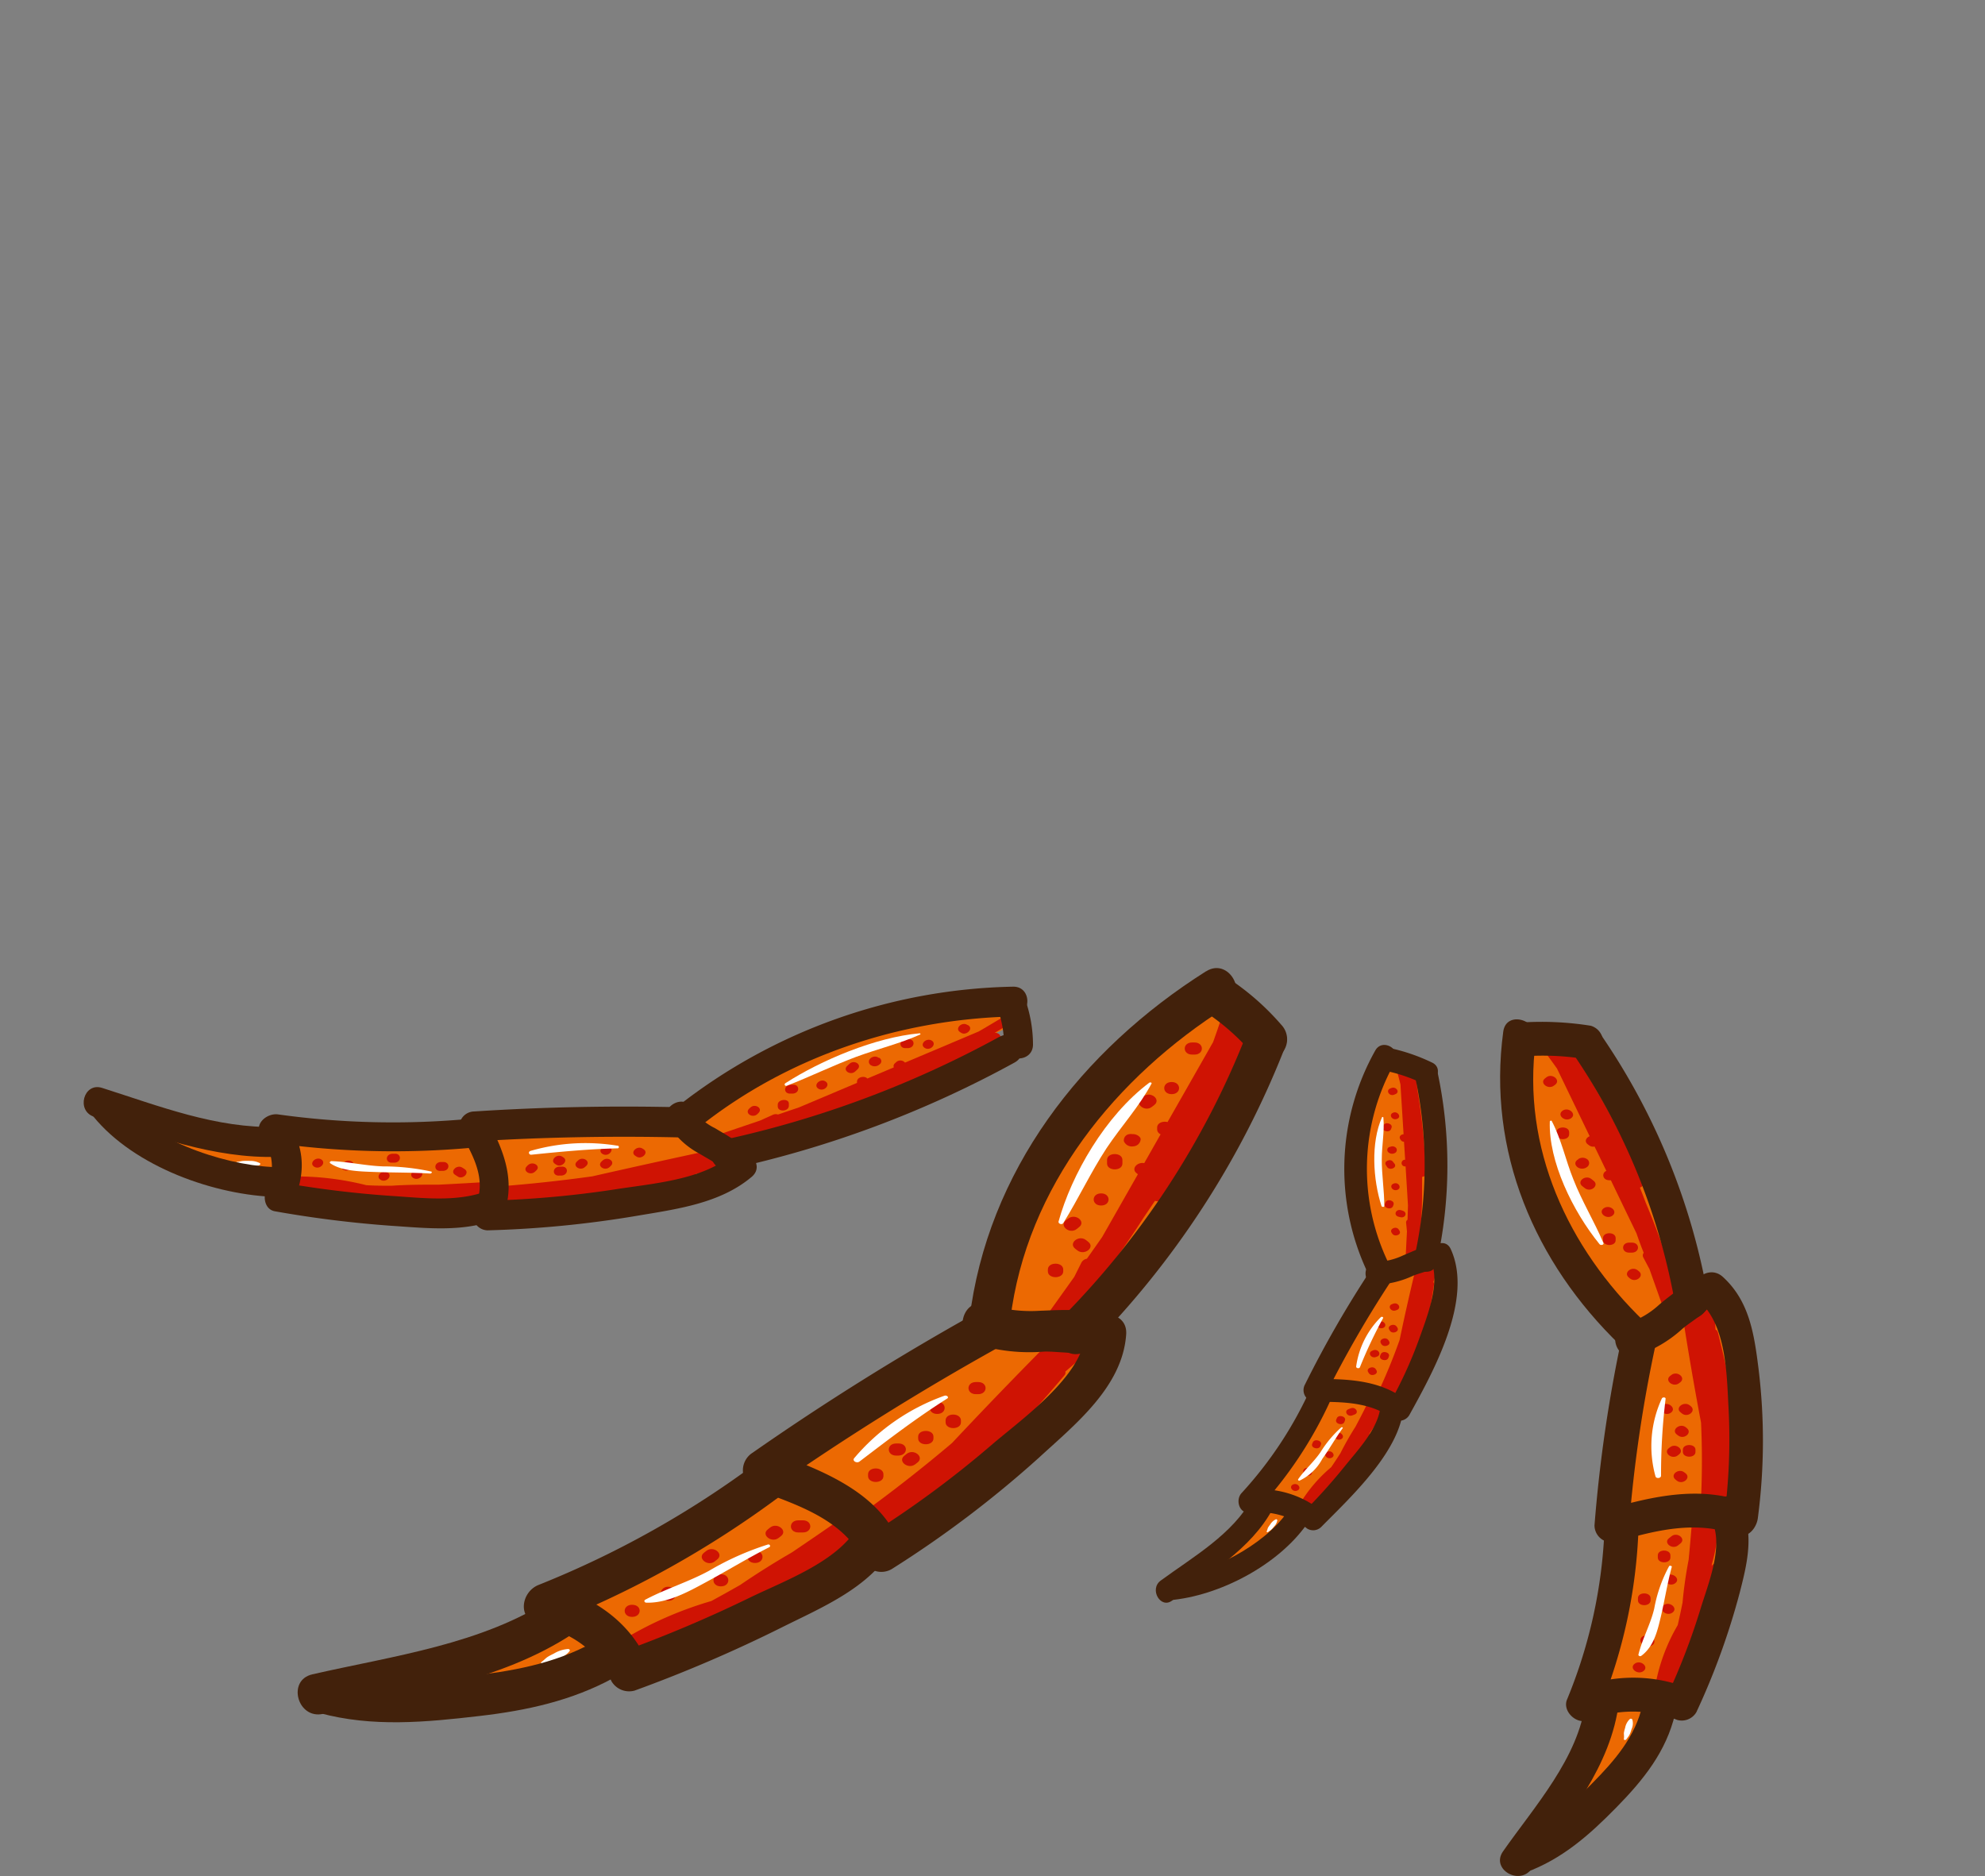 <svg xmlns="http://www.w3.org/2000/svg" viewBox="0 0 275 259.93"><rect x="0" y="0" width="275" height="259.93" fill="#808080" stroke="none"/><defs><style>.cls-1{isolation:isolate;}.cls-2{fill:#ec6902;}.cls-3{fill:#cf1303;}.cls-4{fill:#fff;}.cls-5{fill:#42210b;}.cls-6{fill:none;mix-blend-mode:multiply;opacity:0.4;}</style></defs><g class="cls-1"><g id="Layer_2" data-name="Layer 2"><g id="Variacion_B" data-name="Variacion B"><g id="AssetsW1"><g id="LoinW1"><path class="cls-2" d="M170.91,143.12c.17-.36.32-.71.5-1.06,1.85-3.6-5.39-5.77-7.78-2.59-1.74,2.31-3.39,4.66-5,7a4.76,4.76,0,0,0-3.59,1.58,76.93,76.93,0,0,0-5.7,7.12,3.28,3.28,0,0,0-3.31,2.42c-.4,1.73-.89,3.45-1.42,5.14a73.66,73.66,0,0,0-3.32,6.88,2.46,2.46,0,0,0-.09,1.78,70.87,70.87,0,0,1-5.55,9.68c-1.11,1.63-.39,3.19,1,4.13l-4.71,3.7a133.6,133.6,0,0,0-25.13,15.9,3.06,3.06,0,0,0-.65.71,4.39,4.39,0,0,0-.76.42L87.73,217.68c-2.08,1.16-4.18,2.29-6.3,3.42a3.59,3.59,0,0,0-1.82,2.09c-1.46.42-2.91.87-4.31,1.42a64.33,64.33,0,0,0-9.61,4.92,7.71,7.71,0,0,1-.84.08c-5.41.39-5.46,7.11,0,6.73,6.64-.47,11.39-3.78,16.62-6.31l1.86-.61a5.32,5.32,0,0,0,5,.55,118.43,118.43,0,0,0,20.44-10l.19-.07a49.19,49.19,0,0,0,11.81-7.24,4.4,4.4,0,0,0,5.38-.29q7.35-6.69,14.4-13.6,4.68-3.67,9.34-7.37c2.47-1.94,1.05-4.52-1.46-5.36a4,4,0,0,0,.25-.45l4-8.67a4.22,4.22,0,0,0,3.61-2.26c4.63-10.11,14.46-18,15.83-29A2.45,2.45,0,0,0,170.91,143.12Z"/><path class="cls-3" d="M172.52,143.84c.28-.85-1.12-1.27-1.8-.74.21-.62.42-1.24.62-1.87.34-1-1.71-1.49-2.05-.44-.38,1.2-.8,2.4-1.23,3.6q-3.15,5.54-6.31,11.08c-.62-.16-1.44.09-1.44.77v.24a.75.75,0,0,0,.48.68l-2.27,4c-.91-.2-1.88.75-1.05,1.4l.17.14-4.95,8.7c-.7,1-1.4,2-2.11,3a1.12,1.12,0,0,0-.76.53l-1,2-4.88,6.83c-.69,1,1,1.68,1.84.84l.08-.09a1.19,1.19,0,0,0,1.05-.38,131.38,131.38,0,0,0,11.52-15.41l1.58-2.34a1.1,1.1,0,0,0,1.24-.36,162.75,162.75,0,0,0,10-19.06l1.29-2.48A.52.52,0,0,0,172.52,143.84Z"/><path class="cls-3" d="M150.08,185.62l-.58.46a1.22,1.22,0,0,0-.93-.61l1.06-1.1c.73-.75-.92-1.76-1.67-1q-8.21,8.19-16.07,16.57-6.13,5.19-12.78,10a1.28,1.28,0,0,0-1.64-.17c-2.58,1.79-5.16,3.57-7.77,5.33-2.45,1.42-4.84,2.92-7.15,4.5q-2,1.14-4,2.23a51.18,51.18,0,0,0-12.1,5.28.87.87,0,0,0,.82,1.53l.25-.09h0l1-.37.11,0c-.38.22-.78.44-1.16.67-1.08.65-.19,1.94,1.07,1.45a84,84,0,0,0,14.28-7.27c3-1.28,6.09-2.45,9.27-3.5a.87.87,0,1,0-.57-1.62l-.06,0,.86-.48c1.07-.56,2.13-1.15,3.15-1.78l1.34-.75a.93.93,0,0,0,.35-.33l.16-.1a.62.62,0,0,0,.27-.76c.59-.49,1.16-1,1.72-1.53a.73.73,0,0,0,.19-.28l.07,0a1.18,1.18,0,0,0,.27-.2,8,8,0,0,0,1.77-.58,1.24,1.24,0,0,0,.86.57,1.36,1.36,0,0,0,1.52,0l5.22-4c-1,1-2.06,2.09-3.11,3.13-.84.83.47,1.93,1.51,1.19a53.7,53.7,0,0,0,11.67-12l.16-.14a.75.75,0,0,0,.31-.51c.05-.08.11-.15.17-.23,2.56-2.82,5.09-5.66,7.53-8.55a.56.56,0,0,0,.14-.54q2-1.71,3.94-3.36C152.53,186,151.07,184.87,150.08,185.62Z"/><path class="cls-3" d="M87.57,222.35c-1.37,0-1.37,1.68,0,1.68S89,222.35,87.57,222.35Z"/><path class="cls-3" d="M92.59,219.86a1,1,0,0,0-1.06.84l0,.25c-.07.45.53.84,1.06.84a1,1,0,0,0,1.06-.84l0-.25C93.72,220.25,93.12,219.86,92.59,219.86Z"/><path class="cls-3" d="M97.86,214.88l-.32.25c-1,.77.54,2,1.51,1.19l.31-.25C100.34,215.3,98.83,214.12,97.86,214.88Z"/><path class="cls-3" d="M99.87,218.12c-1.37,0-1.37,1.68,0,1.68S101.25,218.12,99.87,218.12Z"/><path class="cls-3" d="M104.6,214.88c-1.37,0-1.37,1.68,0,1.68S106,214.88,104.6,214.88Z"/><path class="cls-3" d="M106.69,211.65l-.31.25c-1,.76.53,1.95,1.5,1.18l.32-.25C109.17,212.07,107.66,210.88,106.69,211.65Z"/><path class="cls-3" d="M111.23,210.65h-.63c-1.37,0-1.37,1.68,0,1.68h.63C112.6,212.33,112.6,210.65,111.23,210.65Z"/><path class="cls-3" d="M120.26,204.27v.25c0,1.08,2.13,1.09,2.13,0v-.25C122.39,203.19,120.26,203.19,120.26,204.27Z"/><path class="cls-3" d="M124.47,200h-.31c-1.37,0-1.37,1.68,0,1.68h.31C125.84,201.63,125.85,200,124.47,200Z"/><path class="cls-3" d="M125.61,201.44l-.31.25c-1,.77.53,1.95,1.5,1.19l.32-.25C128.09,201.86,126.59,200.67,125.61,201.44Z"/><path class="cls-3" d="M129.84,194.23c-1.37,0-1.38,1.68,0,1.68S131.21,194.23,129.84,194.23Z"/><path class="cls-3" d="M131,196.81v.25c0,1.08,2.13,1.08,2.13,0v-.25C133.11,195.73,131,195.72,131,196.81Z"/><path class="cls-3" d="M127.2,199.05v.25c0,1.08,2.12,1.08,2.12,0v-.25C129.32,198,127.2,198,127.2,199.05Z"/><path class="cls-3" d="M135.51,191.49h-.31c-1.37,0-1.37,1.68,0,1.68h.31C136.88,193.17,136.89,191.49,135.51,191.49Z"/><path class="cls-3" d="M145.17,175.9v.25c0,1.08,2.13,1.08,2.13,0v-.25C147.3,174.82,145.17,174.82,145.17,175.9Z"/><path class="cls-3" d="M148,168.83l-.32.25c-1,.77.54,2,1.51,1.19l.31-.25C150.48,169.26,149,168.07,148,168.83Z"/><path class="cls-3" d="M152.55,165.35c-1.37,0-1.38,1.68,0,1.68S153.92,165.35,152.55,165.35Z"/><path class="cls-3" d="M150.77,172.07l-.31-.25c-1-.77-2.48.42-1.51,1.19l.32.25C150.24,174,151.75,172.84,150.77,172.07Z"/><path class="cls-3" d="M153.37,160.72v.49c0,1.08,2.13,1.09,2.13,0v-.49C155.5,159.63,153.37,159.63,153.37,160.72Z"/><path class="cls-3" d="M158.42,151.91l-.32.25c-1,.76.54,2,1.51,1.18l.31-.24C160.89,152.33,159.39,151.14,158.42,151.91Z"/><path class="cls-3" d="M157,157.14l-.13,0a1.12,1.12,0,0,0-.41,0,.85.85,0,0,0-.75,1,1.2,1.2,0,0,0,1.31.69,1.06,1.06,0,0,0,1-.92C158.09,157.53,157.48,157.14,157,157.14Z"/><path class="cls-3" d="M162.32,149.92c-1.37,0-1.37,1.68,0,1.68S163.69,149.92,162.32,149.92Z"/><path class="cls-3" d="M165.48,144.44h-.32c-1.37,0-1.37,1.68,0,1.68h.32C166.85,146.12,166.85,144.44,165.48,144.44Z"/><path class="cls-4" d="M159.24,150c-6.14,4.59-10.8,12.78-12.59,19.25-.08.29.46.51.65.22,2.13-3.42,3.79-7,6-10.38,2-3,4.57-5.82,6.23-8.95C159.61,150,159.35,149.93,159.24,150Z"/><path class="cls-4" d="M130.83,193.39a29.09,29.09,0,0,0-12.5,8.66c-.29.36.36.75.75.45,3.94-3,7.84-6,12.14-8.72C131.53,193.59,131.14,193.27,130.83,193.39Z"/><path class="cls-4" d="M106.39,214a39.29,39.29,0,0,0-8.16,3.64c-2.81,1.53-6,2.5-8.82,4-.24.12-.15.41.14.42,2.92.08,5.8-1.51,8.11-2.76,3-1.61,5.87-3.38,8.92-4.93C106.8,214.25,106.66,213.94,106.39,214Z"/><path class="cls-4" d="M78.7,228.48a4.38,4.38,0,0,0-1.93.61c-.31.16-.63.31-.91.49s-.53.48-.84.69c-.16.11,0,.36.22.29s.73-.13,1.08-.25a7.17,7.17,0,0,0,1-.45,3.51,3.51,0,0,0,1.58-1.08C79,228.65,78.91,228.48,78.7,228.48Z"/><path class="cls-5" d="M167.08,134.58c-17.24,10.9-30.3,27.69-32.79,48.29-.44,3.62,5.24,3.59,5.67,0,2.24-18.48,14.63-33.68,30-43.39,3.08-1.94.23-6.85-2.86-4.9Z"/><path class="cls-5" d="M167.08,140.28a30.76,30.76,0,0,1,6.44,5.72,2.87,2.87,0,0,0,4,0,2.91,2.91,0,0,0,0-4,35.72,35.72,0,0,0-7.59-6.61c-3.05-2-5.9,2.89-2.86,4.9Z"/><path class="cls-5" d="M172.59,143.55a116,116,0,0,1-25.67,39.22c-2.55,2.62,1.46,6.63,4,4a122.6,122.6,0,0,0,27.13-41.73c1.31-3.41-4.17-4.89-5.47-1.51Z"/><path class="cls-5" d="M135.3,186.27a25.11,25.11,0,0,0,9.37,1c2.2-.06,5.94.73,7.84-.56a2.87,2.87,0,0,0,0-4.9l-.17-.12a2.87,2.87,0,0,0-3.44.44l-.09.1c-2.48,2.68,1.52,6.7,4,4l.09-.1-3.44.44.18.12v-4.9c1.2-.22,1.13-.31-.19-.28-.71,0-1.42,0-2.12,0-1.07,0-2.13.07-3.2.1a20.18,20.18,0,0,1-7.33-.87c-3.45-1.23-4.94,4.25-1.51,5.47Z"/><path class="cls-5" d="M135.51,181.77a362.37,362.37,0,0,0-31.24,19.51,2.88,2.88,0,0,0,.67,5.19c5.47,2,12.22,4.2,14.71,9.94a2.86,2.86,0,0,0,3.88,1A149.3,149.3,0,0,0,143.9,202c5-4.6,11.62-9.83,12.12-17.12.25-3.64-5.42-3.63-5.67,0-.4,5.83-8.88,11.8-13,15.34a140.74,140.74,0,0,1-16.7,12.33l3.88,1c-3.1-7.15-11.3-10.08-18.1-12.56l.68,5.19a362.54,362.54,0,0,1,31.25-19.51c3.19-1.78.33-6.68-2.87-4.9Z"/><path class="cls-5" d="M105,202.56a133.08,133.08,0,0,1-30.41,17.05c-2.43,1-2.94,4.69,0,5.47,4.53,1.2,8.16,3.49,10.12,7.86a2.84,2.84,0,0,0,3.21,1.3,194.15,194.15,0,0,0,20.4-8.76c5.48-2.74,12.08-5.45,15.32-10.95,1.86-3.15-3-6-4.9-2.86-2.8,4.76-10.17,7.4-14.94,9.73a182,182,0,0,1-17.39,7.37l3.2,1.31c-2.52-5.62-7.7-8.94-13.51-10.47v5.47a138,138,0,0,0,31.76-17.62c2.88-2.16.06-7.09-2.86-4.9Z"/><path class="cls-5" d="M76.55,221.43c-9.73,6.42-22.12,8-33.28,10.56-3.56.81-2.05,6.29,1.51,5.47,11.67-2.67,24.45-4.41,34.63-11.13,3-2,.2-6.92-2.86-4.9Z"/><path class="cls-5" d="M44.24,237.34c7.34,2,14.71,1.29,22.19.42C73,237,79.21,235.64,85,232.49c3.21-1.73.35-6.63-2.86-4.9-5.47,3-11.41,4-17.54,4.69-6.38.67-12.61,1.31-18.88-.41-3.53-1-5,4.5-1.51,5.47Z"/><path class="cls-2" d="M137.88,143.19c.31-.15.61-.31.92-.45,3.21-1.47.66-5.28-2.58-4.24-2.35.75-4.68,1.56-7,2.4a3.63,3.63,0,0,0-2.9-.32c-2.53.62-5,1.36-7.43,2.19a3,3,0,0,0-3.26.26q-1.92,1.32-3.93,2.53c-2,.9-4,1.85-6,2.88a2.88,2.88,0,0,0-1.14,1,86.5,86.5,0,0,1-8.93,3.75,2.58,2.58,0,0,0-2,2.78l-4.79.52a120.76,120.76,0,0,0-23.25.58,3.71,3.71,0,0,0-.78.18,4.92,4.92,0,0,0-.67,0L47.48,158c-1.83-.05-3.65-.12-5.48-.19a3.86,3.86,0,0,0-2.26.59,29.54,29.54,0,0,0-3.19-.67,52.67,52.67,0,0,0-8.17-.47c-.17-.07-.33-.15-.5-.24-3.13-1.67-7.29,2.27-4.13,3.95,3.84,2,8.42,1.76,12.78,2.1l1.37.28c.07,1,.89,1.83,2.37,2.1a96.1,96.1,0,0,0,17.07,1.28l.15,0a43.74,43.74,0,0,0,10.78-.13c.22,1.12,1.27,2,3,1.71q8.07-1.37,16.08-3l9.54-1.06c2.51-.29,3.34-2.3,2.52-3.67a3.42,3.42,0,0,0,.4-.17l7.48-3.7a3.69,3.69,0,0,0,3.33-.07c8.7-4.32,18.8-5.51,26.34-11.54A1.9,1.9,0,0,0,137.88,143.19Z"/><path class="cls-3" d="M138.3,144.17c.67-.4.17-1.13-.51-1.06l1.48-.88c.83-.5,0-1.48-.82-1s-1.91,1.14-2.87,1.69l-10.2,4.31a.85.85,0,0,0-1.24-.05l-.15.14a.49.49,0,0,0-.16.57l-3.67,1.55c-.36-.44-1.47-.22-1.43.46v.14l-8,3.38-2.94,1a1,1,0,0,0-.74.05l-1.75.79-6.81,2.31c-1,.33-.48,1.35.47,1.14l.1,0a.85.85,0,0,0,.79.14,155.17,155.17,0,0,0,15.65-5l2.29-.82a.73.73,0,0,0,.88.23q8.77-3.5,17.07-7.72l2.22-1A.58.58,0,0,0,138.3,144.17Z"/><path class="cls-3" d="M100.59,160.89,100,161a.59.59,0,0,0-.12-.68l1.24-.28a.61.61,0,1,0-.27-1.18q-9.42,2-18.8,4.13-6.47.9-13,1.4c.05-.34-.23-.7-.78-.67-2.48.15-5,.3-7.44.42-2.19,0-4.38,0-6.59.15-1.18,0-2.34,0-3.51-.08A39.57,39.57,0,0,0,41,163c-.77,0-1.41,1-.51,1.19l.19,0h0l.77.15,0,.06h-1c-1,0-1.29,1.07-.32,1.23a69.63,69.63,0,0,0,12.12.71q3.6.45,7.12,1.18c.92.19,1.63-1,.69-1.15h.71q1.38.08,2.79.06l1.17,0a1.13,1.13,0,0,0,.39-.07h.15a.7.7,0,0,0,.61-.35q.93-.12,1.86-.3a.77.77,0,0,0,.28-.1h.06a.78.78,0,0,0,.27,0,5.36,5.36,0,0,0,1.3.28.59.59,0,0,0,.11.63.68.68,0,0,0,.79.55l5.24-.5-3.59.76c-1,.19-.94,1.29.07,1.22a58.06,58.06,0,0,0,13.6-3l.17,0a.92.92,0,0,0,.48-.19l.23-.08c3.11-.76,6.21-1.55,9.3-2.39a.7.7,0,0,0,.4-.27c1.4-.22,2.8-.42,4.18-.61C101.66,162,101.59,160.79,100.59,160.89Z"/><path class="cls-3" d="M44.52,160.65c-.73-.47-1.77.51-1,1S45.25,161.13,44.52,160.65Z"/><path class="cls-3" d="M48.74,160.94a.94.94,0,0,0-1.09.13l-.17.13a.52.52,0,0,0,.06.86.94.94,0,0,0,1.09-.12l.17-.13A.53.53,0,0,0,48.74,160.94Z"/><path class="cls-3" d="M54.62,159.86l-.32,0c-1,.11-.91,1.34.08,1.23l.32,0C55.69,161,55.61,159.74,54.62,159.86Z"/><path class="cls-3" d="M53.71,162.46c-.73-.48-1.77.51-1,1S54.45,162.94,53.71,162.46Z"/><path class="cls-3" d="M58.24,162.21c-.74-.48-1.77.51-1,1S59,162.69,58.24,162.21Z"/><path class="cls-3" d="M61.34,161l-.32,0c-1,.12-.91,1.34.08,1.23l.32,0C62.41,162.15,62.33,160.93,61.34,161Z"/><path class="cls-3" d="M64.39,162l-.34-.22c-.74-.48-1.77.51-1,1l.34.22C64.09,163.5,65.12,162.52,64.39,162Z"/><path class="cls-3" d="M73.14,161.44l-.15.15c-.66.63.48,1.38,1.14.74l.15-.14C75,161.55,73.81,160.81,73.14,161.44Z"/><path class="cls-3" d="M78.06,160.37l-.17-.11c-.73-.47-1.76.51-1,1l.17.11C77.76,161.84,78.8,160.85,78.06,160.37Z"/><path class="cls-3" d="M77.76,161.65l-.32,0c-1,.11-.92,1.34.07,1.23l.32,0C78.82,162.76,78.75,161.54,77.76,161.65Z"/><path class="cls-3" d="M84.46,158.88c-.74-.48-1.77.51-1,1S85.19,159.36,84.46,158.88Z"/><path class="cls-3" d="M83.48,160.8l-.15.14c-.67.64.47,1.38,1.14.75l.15-.15C85.29,160.91,84.15,160.16,83.48,160.8Z"/><path class="cls-3" d="M80.08,160.79l-.16.15c-.66.63.48,1.38,1.14.74l.16-.14C81.88,160.9,80.74,160.16,80.08,160.79Z"/><path class="cls-3" d="M89.18,159.25l-.17-.11c-.73-.47-1.77.51-1,1l.17.11C88.88,160.72,89.92,159.73,89.18,159.25Z"/><path class="cls-3" d="M103.94,153.47l-.15.14c-.67.64.47,1.38,1.14.75l.15-.15C105.74,153.57,104.6,152.83,103.94,153.47Z"/><path class="cls-3" d="M109.8,150.3l-.32,0c-1,.11-.92,1.33.08,1.22l.32,0C110.87,151.42,110.79,150.19,109.8,150.3Z"/><path class="cls-3" d="M114.37,149.84c-.73-.48-1.77.51-1,1S115.11,150.32,114.37,149.84Z"/><path class="cls-3" d="M109.29,153.17v-.26c0-.78-1.59-.61-1.54.18l0,.25C107.81,154.13,109.34,154,109.29,153.17Z"/><path class="cls-3" d="M117.67,147.41l-.31.29c-.66.63.48,1.38,1.14.74l.31-.29C119.47,147.51,118.33,146.77,117.67,147.41Z"/><path class="cls-3" d="M125.78,144l-.32,0c-1,.11-.91,1.33.08,1.22l.32,0C126.85,145.1,126.77,143.88,125.78,144Z"/><path class="cls-3" d="M121.79,146.56l-.08,0a.92.92,0,0,0-.24-.13.94.94,0,0,0-1,.35.58.58,0,0,0,.27.86,1,1,0,0,0,1.13-.18A.52.52,0,0,0,121.79,146.56Z"/><path class="cls-3" d="M129.1,144.19c-.74-.48-1.77.5-1,1S129.83,144.67,129.1,144.19Z"/><path class="cls-3" d="M134.16,142.07,134,142c-.74-.48-1.77.51-1,1l.17.11C133.86,143.54,134.89,142.55,134.16,142.07Z"/><path class="cls-4" d="M127.39,143.17c-6.11.55-13.64,3.73-18.58,6.91-.22.14-.07.46.21.35,3.25-1.26,6.33-2.78,9.6-4,2.92-1.08,6-1.82,8.84-3.08C127.59,143.29,127.5,143.15,127.39,143.17Z"/><path class="cls-4" d="M85.51,158.74a27.3,27.3,0,0,0-12,.72c-.38.11-.26.57.12.53,4-.41,7.88-.78,11.87-.88A.19.19,0,1,0,85.51,158.74Z"/><path class="cls-4" d="M59.73,162.32a31.28,31.28,0,0,0-6.61-.71c-2.45-.08-4.77-.64-7.18-.73-.2,0-.33.19-.18.3,1.51,1.06,4,1.13,6,1.2,2.6.1,5.22.06,7.81.22C59.8,162.61,59.92,162.37,59.73,162.32Z"/><path class="cls-4" d="M36,161.16a2.84,2.84,0,0,0-1.41-.31,6.85,6.85,0,0,0-.79,0c-.3,0-.58.1-.87.12s-.22.21-.07.24.48.18.74.24a7.09,7.09,0,0,0,.82.09,3.35,3.35,0,0,0,1.51-.09C36.06,161.36,36.11,161.23,36,161.16Z"/><path class="cls-5" d="M140.33,136.71a77.6,77.6,0,0,0-46.45,16.58c-2.08,1.66.86,4.56,2.92,2.92,12.32-9.83,27.85-15,43.53-15.37,2.66-.07,2.67-4.2,0-4.13Z"/><path class="cls-5" d="M138.47,143.65A142.52,142.52,0,0,1,99.94,158c-2.59.57-1.49,4.55,1.1,4a146.71,146.71,0,0,0,39.52-14.78c2.33-1.28.24-4.85-2.09-3.56Z"/><path class="cls-5" d="M92.58,155.81a11.17,11.17,0,0,0,4.26,4c.87.53,1.76,1,2.61,1.58s1.44,1.19,2.49,1.13a2.11,2.11,0,0,0,2-1.51l0-.09a2.11,2.11,0,0,0-1-2.33l-.1-.06a2.12,2.12,0,0,0-2.5.32l-.06,0c-2,1.72.91,4.63,2.92,2.92l.06-.05-2.5.32.1.06-1-2.33,0,.09,2-1.51c.75.34.92.37.5.08-.18-.14-.36-.28-.55-.41s-.48-.32-.72-.48c-.67-.43-1.37-.82-2.06-1.24a7.41,7.41,0,0,1-3-2.63c-1.26-2.35-4.82-.26-3.56,2.08Z"/><path class="cls-5" d="M94.42,153.42Q80,153.07,65.68,154a2.09,2.09,0,0,0-1.78,3.11c1.74,3.21,3.61,6.43,1.87,10.26a2.09,2.09,0,0,0,1.78,3.1,146.93,146.93,0,0,0,20.61-2c5.54-.94,11.6-1.7,16-5.43,2-1.72-.9-4.62-2.92-2.92-4,3.39-11,3.88-16,4.67a140,140,0,0,1-17.7,1.57l1.78,3.11c2.36-5.19.75-9.61-1.87-14.42l-1.78,3.1q14.35-.89,28.74-.55c2.65.06,2.65-4.07,0-4.13Z"/><path class="cls-5" d="M65.3,155a115.16,115.16,0,0,1-26.76-.59c-1.58-.23-3.48,1.38-2.34,3a6.9,6.9,0,0,1,.7,7.43c-.5,1.09-.19,2.79,1.24,3a155.31,155.31,0,0,0,16.09,2c4.82.32,10,.91,14.56-.9,2.44-1,1.37-5-1.1-4-4.22,1.67-9,1.05-13.46.76a143.11,143.11,0,0,1-15-1.82l1.24,3c1.88-4,1.89-7.85-.7-11.59l-2.33,3a119.66,119.66,0,0,0,27.86.74c2.62-.23,2.65-4.36,0-4.13Z"/><path class="cls-5" d="M38.44,156.14c-8.44.25-16.38-2.89-24.31-5.41-2.54-.8-3.63,3.18-1.1,4,8.31,2.64,16.57,5.82,25.41,5.56,2.65-.08,2.67-4.21,0-4.13Z"/><path class="cls-5" d="M12.39,154c5.37,7.23,16.51,11.4,25.27,11.82,2.66.13,2.65-4,0-4.13-7-.33-17.36-3.92-21.7-9.77-1.57-2.11-5.16,0-3.57,2.08Z"/><path class="cls-5" d="M138.11,139.47a15.48,15.48,0,0,1,1,5.25c0,2.58,4,2.58,4,0a18.84,18.84,0,0,0-1.11-6.31c-.87-2.41-4.73-1.37-3.86,1.06Z"/><path class="cls-2" d="M216.41,146c-.17-.28-.34-.56-.49-.85-1.59-2.95-7.41-.91-6.45,2.05.7,2.15,1.48,4.28,2.31,6.4a2.46,2.46,0,0,0-.92,2.57A51.72,51.72,0,0,0,212.8,163a1.92,1.92,0,0,0-.14,2.93c1.05,1.2,2,2.43,3,3.67,1,1.87,2,3.72,3.15,5.54a2.93,2.93,0,0,0,1.27,1.08,56.48,56.48,0,0,1,3.92,8.2,3.47,3.47,0,0,0,3.63,2v4.32a69.87,69.87,0,0,0-2.88,20.81,2.3,2.3,0,0,0,.15.71,2.91,2.91,0,0,0-.13.6q-.82,7.47-1.64,14.95-.54,2.44-1.14,4.89a2.31,2.31,0,0,0,.49,2,21.43,21.43,0,0,0-1.46,2.81,31.94,31.94,0,0,0-2,7.28c-.13.14-.27.29-.42.43-2.87,2.7,2.07,6.66,5,3.93,3.51-3.31,3.84-7.42,5-11.3.21-.4.41-.81.63-1.21a3.62,3.62,0,0,0,3.35-2,59.68,59.68,0,0,0,4.54-15.18c0-.05,0-.09,0-.13a25.46,25.46,0,0,0,1.53-9.65c1.63-.13,3.06-1,2.92-2.63q-.68-7.29-1.67-14.55,0-4.31,0-8.59c0-2.27-2.73-3.13-4.81-2.47-.06-.13-.11-.25-.18-.38l-4.08-6.91a2.28,2.28,0,0,0,.43-3c-4.77-8-4.86-17.14-12.25-24.25A3.22,3.22,0,0,0,216.41,146Z"/><path class="cls-3" d="M217.88,145.7a.92.92,0,0,0-1.59.39l-1-1.38c-.58-.77-2.11-.09-1.53.68s1.31,1.77,1.95,2.67l4.52,9.37c-.48.19-.77.71-.28,1.11l.19.14a.93.93,0,0,0,.77.18c.55,1.12,1.09,2.25,1.63,3.37-.68.3-.54,1.3.43,1.3h.2q1.77,3.69,3.55,7.36c.31.9.63,1.79,1,2.69a.58.58,0,0,0-.05.66l.85,1.61,2.21,6.23c.31.88,1.84.51,1.7-.35a.29.29,0,0,1,0-.09.62.62,0,0,0,.32-.7A91.79,91.79,0,0,0,228,166.65q-.39-1.05-.81-2.1c.36-.14.62-.43.47-.77a136.71,136.71,0,0,0-8.28-15.73l-1.08-2A.62.62,0,0,0,217.88,145.7Z"/><path class="cls-3" d="M235.69,180.41v.53a1.3,1.3,0,0,0-1,.07l-.19-1.12c-.14-.78-1.84-.62-1.73.17q1.28,8.53,2.89,17.05a114,114,0,0,1-.06,11.69c-.48-.06-1,.16-1.08.66-.18,2.22-.36,4.45-.58,6.67a58.37,58.37,0,0,0-.84,5.91c-.2,1-.43,2.09-.67,3.13a25.48,25.48,0,0,0-3.15,8.63c-.12.69,1.2,1.32,1.61.52,0,0,0-.11.08-.17h0v0l.33-.68.1,0c-.06.31-.13.62-.18.93-.15.87,1.32,1.22,1.7.36a41.93,41.93,0,0,0,2.93-10.8,61.42,61.42,0,0,1,2.81-6.29c.42-.81-1.1-1.51-1.52-.69l0,0c0-.22.09-.45.14-.67.21-.82.39-1.65.52-2.49.08-.35.15-.7.22-1a.58.58,0,0,0,0-.35s0-.09,0-.13a.56.56,0,0,0-.4-.57c0-.56-.06-1.12-.13-1.68a.49.49,0,0,0-.1-.26l0-.05a.66.66,0,0,0,0-.24,3.69,3.69,0,0,0,.59-1.15,1.36,1.36,0,0,0,.93-.06c.44,0,.9-.27.91-.68,0-1.57.07-3.14.11-4.71.17,1.09.35,2.17.51,3.26.12.87,1.69.91,1.75,0a33.05,33.05,0,0,0-2-12.34v-.15a.57.57,0,0,0-.2-.44c0-.07-.05-.14-.07-.22-.59-2.82-1.22-5.64-1.93-8.45a.6.6,0,0,0-.32-.38c-.08-1.26-.15-2.52-.2-3.77C237.41,179.52,235.71,179.52,235.69,180.41Z"/><path class="cls-3" d="M226.45,230.53c-.8.62.44,1.61,1.24,1S227.25,229.9,226.45,230.53Z"/><path class="cls-3" d="M227.53,226.77a.6.6,0,0,0,0,1l.16.16a1.07,1.07,0,0,0,1.24,0,.6.6,0,0,0,0-1l-.16-.16A1.07,1.07,0,0,0,227.53,226.77Z"/><path class="cls-3" d="M226.92,221.44v.29c0,.9,1.75.9,1.75,0v-.29C228.67,220.56,226.91,220.55,226.92,221.44Z"/><path class="cls-3" d="M230.48,222.42c-.8.62.44,1.61,1.24,1S231.28,221.79,230.48,222.42Z"/><path class="cls-3" d="M230.84,218.36c-.79.62.45,1.61,1.25,1S231.64,217.73,230.84,218.36Z"/><path class="cls-3" d="M229.67,215.51v.29c0,.89,1.75.89,1.75,0v-.29C231.42,214.62,229.66,214.61,229.67,215.51Z"/><path class="cls-3" d="M231.57,212.85l-.36.29c-.8.62.44,1.61,1.24,1l.36-.29C233.61,213.2,232.37,212.22,231.57,212.85Z"/><path class="cls-3" d="M232.12,205l.18.15c.8.63,2-.34,1.24-1l-.19-.14C232.56,203.37,231.31,204.35,232.12,205Z"/><path class="cls-3" d="M231.37,200.52l-.18.14c-.8.63.44,1.62,1.24,1l.19-.15C233.41,200.87,232.17,199.89,231.37,200.52Z"/><path class="cls-3" d="M233.14,200.87v.29c0,.89,1.76.9,1.75,0v-.29C234.89,200,233.14,200,233.14,200.87Z"/><path class="cls-3" d="M230.27,194.72c-.8.62.44,1.61,1.24,1S231.06,194.09,230.27,194.72Z"/><path class="cls-3" d="M232.84,195.7l.18.15c.8.63,2-.34,1.24-1l-.18-.14C233.28,194.09,232,195.07,232.84,195.7Z"/><path class="cls-3" d="M232.29,198.75l.19.14c.79.63,2-.34,1.23-1l-.18-.15C232.73,197.14,231.49,198.11,232.29,198.75Z"/><path class="cls-3" d="M231.55,190.51l-.19.15c-.79.63.45,1.61,1.24,1l.19-.14C233.59,190.87,232.35,189.88,231.55,190.51Z"/><path class="cls-3" d="M225.65,177l.18.15c.8.63,2-.34,1.24-1l-.18-.14C226.09,175.36,224.85,176.34,225.65,177Z"/><path class="cls-3" d="M222.08,171.54v.29c0,.89,1.76.9,1.75,0v-.29C223.83,170.65,222.08,170.65,222.08,171.54Z"/><path class="cls-3" d="M222.15,167.43c-.8.62.44,1.61,1.24,1S223,166.8,222.15,167.43Z"/><path class="cls-3" d="M226.08,172.17h-.37c-1.13,0-1.13,1.39,0,1.39h.36C227.21,173.55,227.21,172.17,226.08,172.17Z"/><path class="cls-3" d="M219.2,164.34l.37.29c.8.63,2-.35,1.24-1l-.37-.29C219.64,162.73,218.4,163.7,219.2,164.34Z"/><path class="cls-3" d="M215.63,156.87v.29c0,.9,1.76.9,1.76,0v-.29C217.38,156,215.63,156,215.63,156.87Z"/><path class="cls-3" d="M218.65,160.6s0,.05-.06.07a.74.74,0,0,0-.23.2c-.25.34-.06.73.33.94a1.13,1.13,0,0,0,1.27-.19.66.66,0,0,0-.07-1A1.07,1.07,0,0,0,218.65,160.6Z"/><path class="cls-3" d="M216.44,153.92c-.8.63.44,1.61,1.24,1S217.23,153.29,216.44,153.92Z"/><path class="cls-3" d="M214.23,149.27l-.19.15c-.8.63.44,1.61,1.24,1l.19-.14C216.26,149.63,215,148.65,214.23,149.27Z"/><path class="cls-4" d="M214.71,155.39c-.19,5.5,3.16,12.42,6.89,17,.17.21.65.09.54-.17-1.28-3-3-5.82-4.17-8.82-1.08-2.67-1.64-5.49-3-8.09C214.92,155.22,214.71,155.29,214.71,155.39Z"/><path class="cls-4" d="M230.23,193.77a15.67,15.67,0,0,0-.88,10.79c.1.35.76.27.77-.08a86.51,86.51,0,0,1,.63-10.66C230.78,193.57,230.32,193.56,230.23,193.77Z"/><path class="cls-4" d="M231.24,217a19.52,19.52,0,0,0-2.06,5.86c-.51,2.19-1.67,4.23-2.19,6.38-.05.18.22.31.4.18,1.75-1.29,2.25-3.54,2.68-5.33.55-2.32.91-4.67,1.54-7C231.66,217,231.34,216.86,231.24,217Z"/><path class="cls-4" d="M225.81,238.17a2.24,2.24,0,0,0-.67,1.25,4.2,4.2,0,0,0-.17.7c0,.27.05.52,0,.78s.27.21.35.08.33-.41.44-.64a5.05,5.05,0,0,0,.27-.74,1.92,1.92,0,0,0,.11-1.35A.24.24,0,0,0,225.81,238.17Z"/><path class="cls-5" d="M208.26,142.93c-2.24,16.55,4.32,32,16.2,43.46,2.17,2.09,5.48-1.21,3.31-3.31-10.55-10.16-17-24.07-15-38.91.4-2.94-4.11-4.21-4.51-1.24Z"/><path class="cls-5" d="M211.11,146.36a37,37,0,0,1,8,.3A2.41,2.41,0,0,0,222,145a2.35,2.35,0,0,0-1.63-2.88,43.4,43.4,0,0,0-9.25-.47c-3,.19-3,4.87,0,4.68Z"/><path class="cls-5" d="M217.84,145.86a89,89,0,0,1,14.3,35.21c.5,3,5,1.7,4.51-1.25a92.28,92.28,0,0,0-14.77-36.32c-1.68-2.48-5.73-.14-4,2.36Z"/><path class="cls-5" d="M226.6,187.87a17.39,17.39,0,0,0,6.49-3.77c1.62-1.36,4.34-2.65,4.55-4.92a2.32,2.32,0,0,0-1.72-2.25,2.7,2.7,0,0,0-2.5.66,2.36,2.36,0,0,0,0,3.31l.06,0c2.23,2,5.55-1.29,3.31-3.31l-.06,0v3.31l.1-.09-2.27.6.12,0L233,179.18l0,.2.68-1.66c-1.23,1.07-2.6,2-3.85,3.08a11.85,11.85,0,0,1-4.42,2.56c-2.89.82-1.66,5.33,1.24,4.51Z"/><path class="cls-5" d="M224.75,185a200.16,200.16,0,0,0-3.85,26.35,2.36,2.36,0,0,0,3,2.26c5.51-1.58,11.06-3,16.62-.94,1.59.59,2.78-.89,3-2.25a82,82,0,0,0,.1-20.82c-.6-4.75-1.26-9.34-4.95-12.69-2.22-2-5.54,1.28-3.3,3.31,3.86,3.5,3.84,10.22,4.11,15.05a81.68,81.68,0,0,1-.64,15.15l3-2.26c-6.33-2.34-12.83-.85-19.1.94l2.95,2.25a189.6,189.6,0,0,1,3.69-25.1c.63-2.94-3.87-4.19-4.51-1.25Z"/><path class="cls-5" d="M222.29,211.73a68.84,68.84,0,0,1-5.2,23.76c-.66,1.6,1.3,3.47,2.87,2.87a16.84,16.84,0,0,1,12.41-.05,2.35,2.35,0,0,0,2.64-1.07,99.21,99.21,0,0,0,6-16.53c1.09-4.24,2-8.07.22-12.19-1.21-2.75-5.24-.37-4,2.36,1.56,3.55-.65,8.72-1.69,12.19A92.68,92.68,0,0,1,231,234.88l2.64-1.08a20.83,20.83,0,0,0-14.89.06l2.87,2.87a72.32,72.32,0,0,0,5.38-25c.1-3-4.57-3-4.68,0Z"/><path class="cls-5" d="M219.65,235.81c-.93,7.74-7.12,14.55-11.43,20.72-1.72,2.47,2.33,4.81,4,2.36,5-7.13,11-14.17,12.07-23.08.36-3-4.32-3-4.68,0Z"/><path class="cls-5" d="M211.34,259.45c5.11-1.89,8.8-5.16,12.57-9s6.93-7.76,8.16-13c.69-2.93-3.81-4.18-4.51-1.25-1,4.43-3.85,7.73-7,10.91s-6.24,6.23-10.5,7.81c-2.8,1-1.59,5.56,1.24,4.51Z"/><path class="cls-2" d="M195,149c0-.21-.07-.42-.09-.64-.23-2.2-4.51-1.93-4.67.17q-.18,2.28-.21,4.56a1.94,1.94,0,0,0-1.27,1.51,34.39,34.39,0,0,0-.54,4.74,1.4,1.4,0,0,0-.86,1.87c.35,1,.66,1.94.94,2.92a37.38,37.38,0,0,0,.56,4.16,1.59,1.59,0,0,0,.53.93,36.78,36.78,0,0,1,.35,6,2,2,0,0,0,1.81,1.93l-1.14,2.8a53.86,53.86,0,0,0-7.34,13,1.25,1.25,0,0,0-.09.49,2.31,2.31,0,0,0-.25.36l-5,9.4c-.66,1-1.34,2-2,3a1.61,1.61,0,0,0-.23,1.42,19,19,0,0,0-1.68,1.55,26.45,26.45,0,0,0-3.18,4.37l-.38.21c-2.56,1.23-.43,4.69,2.15,3.44,3.13-1.51,4.42-4.12,6.19-6.42l.73-.67a2.73,2.73,0,0,0,2.67-.69,47.47,47.47,0,0,0,6.92-9l.07-.07a20,20,0,0,0,3.52-6,2.09,2.09,0,0,0,2.57-1.18q1.49-4.84,2.77-9.74,1.13-2.79,2.26-5.58c.59-1.47-.93-2.52-2.44-2.47,0-.09,0-.18,0-.28-.26-1.74-.53-3.47-.79-5.21a1.77,1.77,0,0,0,1.06-1.86c-.94-6.07,1.4-12-1.47-17.94A1.88,1.88,0,0,0,195,149Z"/><path class="cls-3" d="M196.05,149.09c-.13-.49-1-.43-1.13,0-.09-.36-.18-.72-.28-1.08-.17-.6-1.33-.44-1.16.17s.37,1.38.54,2.08c.14,2.3.29,4.6.43,6.9-.36,0-.68.32-.47.66l.08.13a.55.55,0,0,0,.45.25l.16,2.49a.46.46,0,0,0-.07.92l.13,0,.33,5.41L195,169a.44.44,0,0,0-.2.42l.12,1.2c-.08,1.47-.15,3-.23,4.43,0,.63,1,.67,1.18.08,0,0,0,0,0-.06a.49.49,0,0,0,.39-.39,60.35,60.35,0,0,0,.76-10.12c0-.5,0-1,0-1.51.27,0,.51-.16.5-.42a85.24,85.24,0,0,0-1.16-11.69l-.15-1.52A.42.42,0,0,0,196.05,149.09Z"/><path class="cls-3" d="M198.32,174.83c0,.11-.09.23-.14.34a.86.86,0,0,0-.65-.13l.17-.76c.12-.53-1-.73-1.15-.21q-1.44,5.77-2.65,11.59-1.36,3.84-3.12,7.57a.66.66,0,0,0-.86.23q-1,2.11-2.14,4.23a41.87,41.87,0,0,0-2.09,3.68c-.41.64-.83,1.27-1.26,1.91a20.46,20.46,0,0,0-4.3,5c-.25.42.42,1.07.9.63l.1-.1h0l.4-.39h.07c-.12.19-.25.38-.36.57-.33.54.53,1,1,.54a33.19,33.19,0,0,0,4.73-6.47,48.39,48.39,0,0,1,3.46-3.57c.49-.45-.3-1.18-.79-.73l0,0,.27-.42c.35-.49.69-1,1-1.51l.42-.64a.32.32,0,0,0,.07-.24l.05-.08a.34.34,0,0,0-.11-.44c.13-.37.26-.74.36-1.12a.28.28,0,0,0,0-.18l0,0,.07-.16a3,3,0,0,0,.68-.64.81.81,0,0,0,.61.13.65.65,0,0,0,.76-.27l1.32-3c-.18.74-.35,1.47-.54,2.21s.85.9,1.13.32a23.11,23.11,0,0,0,1.94-8.37l0-.1a.36.36,0,0,0,0-.32v-.16c.37-1.93.71-3.88,1-5.83a.37.37,0,0,0-.1-.3c.28-.84.57-1.66.87-2.48C199.66,174.57,198.57,174.25,198.32,174.83Z"/><path class="cls-3" d="M179.17,205.67c-.67.26-.14,1.12.54.86S179.85,205.41,179.17,205.67Z"/><path class="cls-3" d="M180.86,203.43a.44.44,0,0,0-.26.63l.06.14a.7.7,0,0,0,.8.22.44.44,0,0,0,.26-.63l-.07-.14A.68.68,0,0,0,180.86,203.43Z"/><path class="cls-3" d="M181.87,199.86l-.08.19c-.23.58.89.9,1.13.32l.07-.19C183.23,199.6,182.1,199.28,181.87,199.86Z"/><path class="cls-3" d="M183.9,201.14c-.68.26-.14,1.12.54.86S184.58,200.87,183.9,201.14Z"/><path class="cls-3" d="M185.2,198.57c-.67.26-.14,1.12.54.86S185.88,198.31,185.2,198.57Z"/><path class="cls-3" d="M185.2,196.51l-.08.19c-.23.57.89.9,1.13.32l.07-.19C186.56,196.25,185.43,195.93,185.2,196.51Z"/><path class="cls-3" d="M187.12,195.13l-.31.12c-.67.26-.14,1.12.54.86l.31-.12C188.34,195.73,187.8,194.86,187.12,195.13Z"/><path class="cls-3" d="M189.55,190.12l.08.13c.34.56,1.4.15,1.05-.41l-.08-.13C190.25,189.16,189.2,189.57,189.55,190.12Z"/><path class="cls-3" d="M190.25,187.09l-.16.07c-.67.26-.14,1.12.54.86l.16-.06C191.46,187.69,190.93,186.83,190.25,187.09Z"/><path class="cls-3" d="M191.29,187.64l-.08.19c-.23.58.89.9,1.13.32l.07-.19C192.65,187.38,191.52,187.06,191.29,187.64Z"/><path class="cls-3" d="M191.07,183.13c-.68.26-.14,1.12.54.86S191.75,182.87,191.07,183.13Z"/><path class="cls-3" d="M192.46,184.23l.08.13c.34.56,1.4.15,1.05-.41l-.08-.12C193.17,183.27,192.11,183.68,192.46,184.23Z"/><path class="cls-3" d="M191.3,186.11l.08.13c.35.55,1.4.14,1.06-.41l-.08-.13C192,185.15,191,185.55,191.3,186.11Z"/><path class="cls-3" d="M193,180.64l-.16.06c-.67.26-.14,1.12.54.86l.16-.06C194.21,181.23,193.68,180.37,193,180.64Z"/><path class="cls-3" d="M192.79,170.79l.08.12c.34.56,1.4.15,1-.41l-.08-.12C193.49,169.82,192.44,170.23,192.79,170.79Z"/><path class="cls-3" d="M191.93,166.62l-.08.18c-.23.58.89.9,1.13.33l.07-.19C193.29,166.36,192.16,166,191.93,166.62Z"/><path class="cls-3" d="M193.06,164c-.68.26-.14,1.12.53.86S193.74,163.7,193.06,164Z"/><path class="cls-3" d="M194.33,167.75l-.23-.07c-.73-.21-1.09.69-.37.9l.24.06C194.69,168.85,195.06,168,194.33,167.75Z"/><path class="cls-3" d="M192,161.42l.16.26c.35.55,1.4.15,1.06-.41L193,161C192.69,160.46,191.64,160.87,192,161.42Z"/><path class="cls-3" d="M191.66,155.94l-.08.19c-.23.57.89.89,1.13.32l.07-.19C193,155.68,191.89,155.36,191.66,155.94Z"/><path class="cls-3" d="M192.61,158.9l-.05,0a.53.53,0,0,0-.2.09.43.43,0,0,0,0,.68.77.77,0,0,0,.86.1.47.47,0,0,0,.23-.67A.68.68,0,0,0,192.61,158.9Z"/><path class="cls-3" d="M193,154.17c-.67.26-.14,1.12.54.86S193.63,153.9,193,154.17Z"/><path class="cls-3" d="M192.76,150.75l-.15.06c-.68.27-.14,1.13.53.87l.16-.07C194,151.35,193.44,150.49,192.76,150.75Z"/><path class="cls-4" d="M191.46,154.81c-1.57,3.53-1.25,8.63-.07,12.29.06.16.4.17.39,0,0-2.16-.36-4.31-.35-6.47,0-1.93.4-3.86.22-5.79C191.64,154.74,191.49,154.74,191.46,154.81Z"/><path class="cls-4" d="M191.29,182.51a11.92,11.92,0,0,0-3.41,6.84c0,.24.42.31.52.09a64.68,64.68,0,0,1,3.21-6.8C191.7,182.48,191.41,182.39,191.29,182.51Z"/><path class="cls-4" d="M185.81,197.78a15.49,15.49,0,0,0-2.87,3.43c-.9,1.32-2.19,2.44-3.09,3.74-.07.11.06.24.21.19a7,7,0,0,0,3.13-3c1-1.4,1.81-2.86,2.82-4.25C186.09,197.82,185.92,197.69,185.81,197.78Z"/><path class="cls-4" d="M176.75,210.51a1.82,1.82,0,0,0-.76.69c-.1.14-.21.28-.3.43s-.1.34-.19.51.12.18.2.11.32-.21.46-.34a3.49,3.49,0,0,0,.36-.42,1.58,1.58,0,0,0,.44-.86A.16.16,0,0,0,176.75,210.51Z"/><path class="cls-5" d="M190.52,145.57a33.5,33.5,0,0,0-.86,31.14c.87,1.85,3.62.24,2.75-1.61a30,30,0,0,1,.85-27.93c1-1.79-1.76-3.4-2.74-1.6Z"/><path class="cls-5" d="M191.72,148.32a22.53,22.53,0,0,1,5.06,1.65c1.84.86,3.46-1.88,1.61-2.75a26.1,26.1,0,0,0-5.82-2c-2-.43-2.85,2.64-.85,3.07Z"/><path class="cls-5" d="M196.05,149.22a57.83,57.83,0,0,1-.1,25c-.45,2,2.62,2.85,3.07.84a62,62,0,0,0,.1-26.67c-.42-2-3.49-1.16-3.07.85Z"/><path class="cls-5" d="M190.72,178a13.21,13.21,0,0,0,5.05-1.24c1.14-.48,3.39-.85,4-2a1.61,1.61,0,0,0-.57-2.18,1.85,1.85,0,0,0-1.77,0,1.62,1.62,0,0,0-.57,2.18l0,0c1,1.81,3.71.21,2.75-1.61l0,0-.57,2.18.09,0h-1.61l.07,0-.57-2.18c.4-.45.33-.52-.21-.22l-.92.37-1.54.66a9.55,9.55,0,0,1-3.63.89c-2.05,0-2.05,3.21,0,3.18Z"/><path class="cls-5" d="M190,175.83a149.32,149.32,0,0,0-9.21,16,1.62,1.62,0,0,0,1.38,2.4c3.84,0,7.72,0,10.9,2.4a1.59,1.59,0,0,0,2.18-.57c3.35-6.07,8.92-16.08,5.73-23-.85-1.86-3.6-.24-2.75,1.61,1.4,3.06-.59,7.92-1.63,10.87a59.67,59.67,0,0,1-4.1,8.94l2.18-.57c-3.6-2.75-8.16-2.87-12.51-2.84l1.37,2.39a152.1,152.1,0,0,1,9.2-16c1.13-1.71-1.62-3.31-2.74-1.6Z"/><path class="cls-5" d="M181.59,192.35A54.49,54.49,0,0,1,172,206.88c-.86.94-.34,2.84,1.12,2.72a11,11,0,0,1,8,2.21,1.59,1.59,0,0,0,1.93-.25c4.09-4.15,11.36-10.83,11.4-17.1a1.6,1.6,0,0,0-3.19,0c0,3.16-3.15,6.44-5,8.75a79.07,79.07,0,0,1-5.47,6.1l1.93-.25a13.5,13.5,0,0,0-9.58-2.64l1.13,2.71A56.78,56.78,0,0,0,184.34,194c.83-1.85-1.92-3.47-2.75-1.6Z"/><path class="cls-5" d="M173.55,207.49c-2.71,5.07-8.25,8.21-12.75,11.51-1.63,1.2,0,4,1.61,2.75,4.94-3.63,10.91-7.09,13.89-12.65,1-1.81-1.79-3.42-2.75-1.61Z"/><path class="cls-5" d="M162.05,221.72c6.9-.6,15-4.86,19-10.54,1.19-1.67-1.57-3.27-2.75-1.61-3.22,4.55-10.71,8.48-16.24,9-2,.17-2.05,3.36,0,3.18Z"/></g></g></g><g id="Layer_94" data-name="Layer 94"><g id="Espalda"><rect class="cls-6" width="275" height="259.5"/></g></g></g></g></svg>